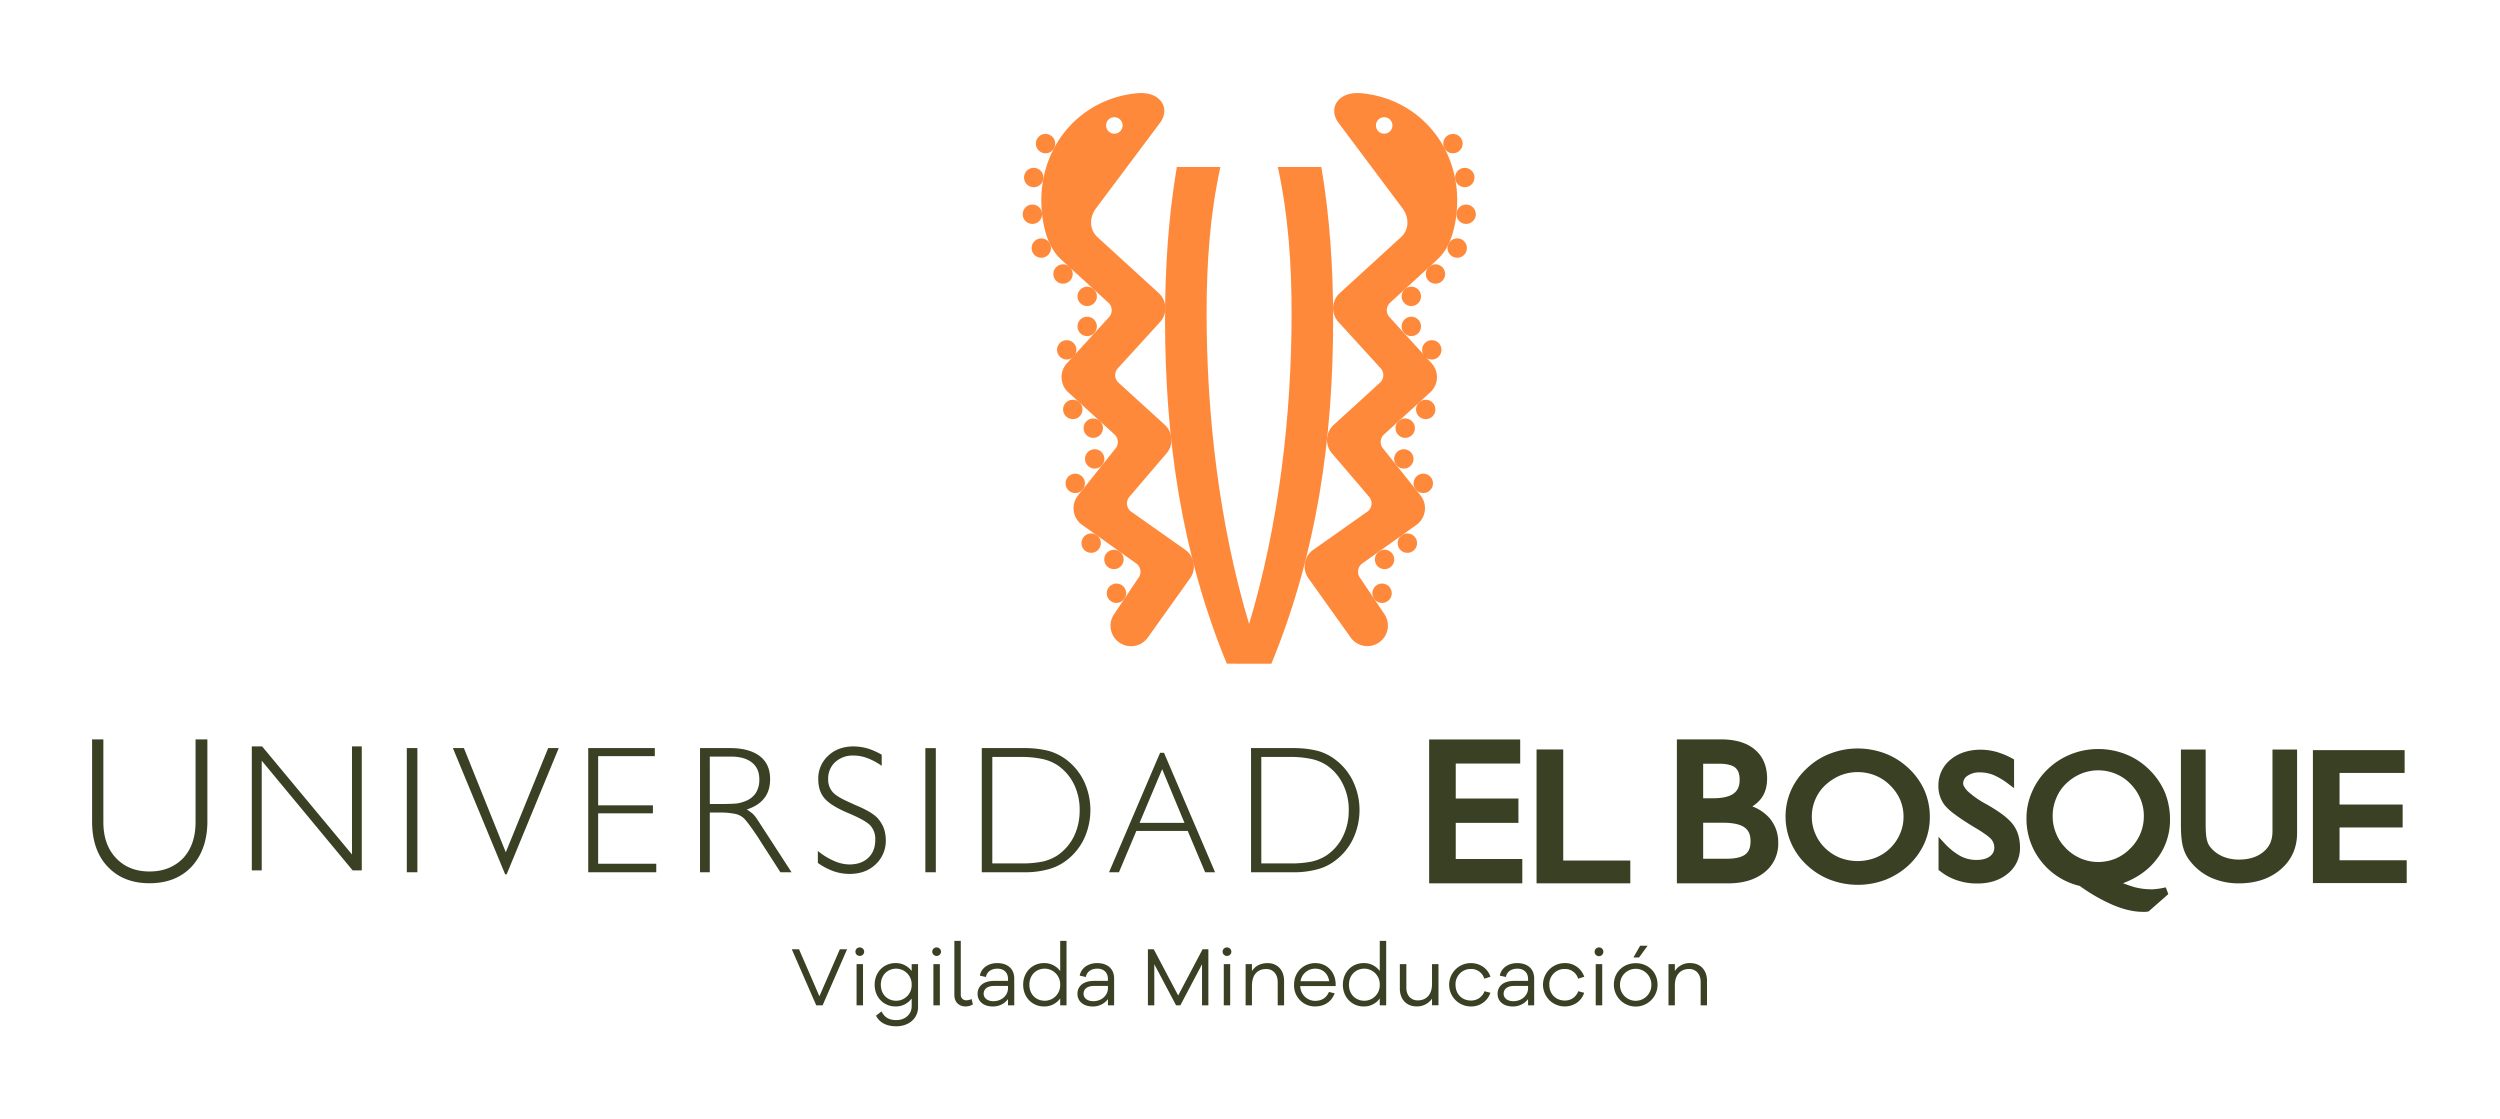 <svg xmlns="http://www.w3.org/2000/svg" width="1598" height="715" viewBox="0 0 1598 715"><defs><style>.a{fill:none;}.b{fill:#ff893b;}.c{fill:#394024;}</style></defs><g transform="translate(13514 22609)"><rect class="a" width="1598" height="715" transform="translate(-13514 -22609)"/><g transform="translate(-13455.137 -22549.514)"><g transform="translate(0 0)"><g transform="translate(594.852)"><path class="b" d="M343.805,756.221c-29.2-70.888-39.48-144.285-39.48-219.984,0-32.623,2.08-65.324,7.524-97.52H339.7c-6.729,30.629-8.817,62.011-8.817,93.282,0,65.692,8.158,135.553,27.17,198.865,19-63.312,27.153-133.173,27.153-198.865,0-31.271-2.089-62.653-8.808-93.282h27.83c5.453,32.2,7.542,64.9,7.542,97.52,0,75.7-10.281,149.1-39.472,219.984Z" transform="translate(-213.338 -391.47)"/><path class="b" d="M324,449.263a6.187,6.187,0,1,1-.4,8.74A6.188,6.188,0,0,1,324,449.263Z" transform="translate(-79.77 -323.876)"/><path class="b" d="M324,451.507a6.187,6.187,0,1,1-.4,8.732A6.2,6.2,0,0,1,324,451.507Z" transform="translate(-79.77 -306.92)"/><path class="b" d="M325.537,453.26a6.184,6.184,0,1,1-.394,8.732A6.173,6.173,0,0,1,325.537,453.26Z" transform="translate(-68.222 -293.692)"/><path class="b" d="M323.549,459.109a6.187,6.187,0,1,1-.4,8.732A6.184,6.184,0,0,1,323.549,459.109Z" transform="translate(-83.21 -249.472)"/><path class="b" d="M323.679,461.193a6.185,6.185,0,1,1-.839,8.714A6.181,6.181,0,0,1,323.679,461.193Z" transform="translate(-83.999 -232.124)"/><path class="b" d="M325.2,462.961a6.186,6.186,0,1,1-.976,8.689A6.171,6.171,0,0,1,325.2,462.961Z" transform="translate(-73.014 -218.321)"/><path class="b" d="M325.086,457.7a6.187,6.187,0,1,1-.411,8.732A6.174,6.174,0,0,1,325.086,457.7Z" transform="translate(-71.649 -260.034)"/><path class="b" d="M322.589,468.441a6.188,6.188,0,1,1-1.455,8.629A6.2,6.2,0,0,1,322.589,468.441Z" transform="translate(-94.877 -175.357)"/><path class="b" d="M322.539,470.867a6.184,6.184,0,1,1-1.687,8.578A6.185,6.185,0,0,1,322.539,470.867Z" transform="translate(-96.282 -156.289)"/><path class="b" d="M324.288,467.221a6.189,6.189,0,1,1-1.455,8.629A6.187,6.187,0,0,1,324.288,467.221Z" transform="translate(-82.006 -184.572)"/><path class="b" d="M326.036,447.524a6.191,6.191,0,1,1,2.876,8.269A6.208,6.208,0,0,1,326.036,447.524Z" transform="translate(-53.87 -351.14)"/><path class="b" d="M326.092,447.4a6.184,6.184,0,1,1,5.864,6.48A6.172,6.172,0,0,1,326.092,447.4Z" transform="translate(-48.832 -370.248)"/><path class="b" d="M326.092,446.116a6.186,6.186,0,1,1,7.225,4.922A6.2,6.2,0,0,1,326.092,446.116Z" transform="translate(-49.594 -390.967)"/><path class="b" d="M325.944,445.555a6.185,6.185,0,1,1,8.466,2.217A6.186,6.186,0,0,1,325.944,445.555Z" transform="translate(-56.269 -410.121)"/><path class="b" d="M325.813,447.6a6.181,6.181,0,1,1-.411,8.732A6.168,6.168,0,0,1,325.813,447.6Z" transform="translate(-66.127 -336.52)"/><path class="b" d="M308.136,449.263a6.187,6.187,0,1,0,.4,8.74A6.177,6.177,0,0,0,308.136,449.263Z" transform="translate(-262.751 -323.876)"/><path class="b" d="M308.136,451.507a6.187,6.187,0,1,0,.4,8.732A6.191,6.191,0,0,0,308.136,451.507Z" transform="translate(-262.751 -306.92)"/><path class="b" d="M306.6,453.26a6.181,6.181,0,1,0,.411,8.732A6.174,6.174,0,0,0,306.6,453.26Z" transform="translate(-274.304 -293.692)"/><path class="b" d="M308.591,459.109a6.187,6.187,0,1,0,.4,8.732A6.174,6.174,0,0,0,308.591,459.109Z" transform="translate(-259.311 -249.472)"/><path class="b" d="M308.449,461.193a6.185,6.185,0,1,0,.856,8.714A6.173,6.173,0,0,0,308.449,461.193Z" transform="translate(-258.518 -232.124)"/><path class="b" d="M306.929,462.961a6.183,6.183,0,1,0,.985,8.689A6.163,6.163,0,0,0,306.929,462.961Z" transform="translate(-269.505 -218.321)"/><path class="b" d="M307.067,457.7a6.19,6.19,0,1,0,.4,8.732A6.2,6.2,0,0,0,307.067,457.7Z" transform="translate(-270.875 -260.034)"/><path class="b" d="M309.564,468.441a6.19,6.19,0,1,0,1.447,8.629A6.209,6.209,0,0,0,309.564,468.441Z" transform="translate(-247.648 -175.357)"/><path class="b" d="M309.6,470.867a6.184,6.184,0,1,0,1.695,8.578A6.187,6.187,0,0,0,309.6,470.867Z" transform="translate(-246.234 -156.289)"/><path class="b" d="M307.844,467.221a6.186,6.186,0,1,0,1.464,8.629A6.176,6.176,0,0,0,307.844,467.221Z" transform="translate(-260.516 -184.572)"/><path class="b" d="M306.1,447.524a6.179,6.179,0,1,0-2.868,8.269A6.184,6.184,0,0,0,306.1,447.524Z" transform="translate(-288.66 -351.14)"/><path class="b" d="M306.064,447.4a6.188,6.188,0,1,0-5.881,6.48A6.195,6.195,0,0,0,306.064,447.4Z" transform="translate(-293.696 -370.248)"/><path class="b" d="M306.063,446.116a6.186,6.186,0,1,0-7.233,4.922A6.195,6.195,0,0,0,306.063,446.116Z" transform="translate(-292.941 -390.967)"/><path class="b" d="M306.2,445.555a6.188,6.188,0,1,0-8.458,2.217A6.176,6.176,0,0,0,306.2,445.555Z" transform="translate(-286.267 -410.121)"/><path class="b" d="M306.329,447.6a6.184,6.184,0,1,0,.411,8.732A6.168,6.168,0,0,0,306.329,447.6Z" transform="translate(-276.395 -336.52)"/><g transform="translate(11.884)"><path class="b" d="M387.592,725.486,352.3,700.6a6.533,6.533,0,0,1-1.027-9.185l23.6-27.624a13.084,13.084,0,0,0-.856-18.525l-29.559-26.931a6.535,6.535,0,0,1-.428-9.228l26.956-29.55a13.1,13.1,0,0,0-.847-18.516l-39.155-35.765c-5.342-4.871-5.213-12.789-.839-18.525l40.739-54.409c4-5.239,3.758-11.377-.711-15.426-2.226-2.029-6.626-4.4-14.655-3.536-38.436,4.135-64.229,37.828-59.974,76.778,2.131,19.578,9.1,26.606,12.943,30.1l29.473,26.923a6.526,6.526,0,0,1,.428,9.228l-26.948,29.533a13.121,13.121,0,0,0,.856,18.525l29.55,26.939a6.549,6.549,0,0,1,.437,9.246l-23.729,29.721A13.122,13.122,0,0,0,320.6,708.8l35.363,25.218a6.532,6.532,0,0,1,1.113,9.177l-15.229,22.771a13.111,13.111,0,1,0,21.315,15.272l26.657-37.349A13.1,13.1,0,0,0,387.592,725.486ZM337.874,450.348a5.266,5.266,0,1,1,.351,7.447A5.27,5.27,0,0,1,337.874,450.348Z" transform="translate(-295.084 -433.199)"/><path class="b" d="M351.845,433.382c-8.038-.865-12.43,1.507-14.655,3.536-4.46,4.049-4.725,10.187-.71,15.426l40.747,54.409c4.366,5.736,4.494,13.654-.848,18.525l-39.155,35.765a13.1,13.1,0,0,0-.856,18.516l26.974,29.55a6.528,6.528,0,0,1-.437,9.228l-29.567,26.931a13.115,13.115,0,0,0-.865,18.525l23.61,27.624a6.517,6.517,0,0,1-1.019,9.185l-35.294,24.885a13.1,13.1,0,0,0-2.226,18.4L344.2,781.24a13.114,13.114,0,0,0,21.324-15.272L350.278,743.2a6.541,6.541,0,0,1,1.121-9.177L386.762,708.8a13.115,13.115,0,0,0,2.046-18.431l-23.721-29.721a6.541,6.541,0,0,1,.428-9.246l29.55-26.939a13.114,13.114,0,0,0,.856-18.525l-26.94-29.533a6.526,6.526,0,0,1,.419-9.228l29.482-26.923c3.827-3.492,10.812-10.52,12.943-30.1C416.073,471.21,390.272,437.516,351.845,433.382Zm17.3,24.414a5.266,5.266,0,1,1,.351-7.447A5.266,5.266,0,0,1,369.145,457.8Z" transform="translate(-146.426 -433.199)"/></g></g><g transform="translate(0 413.125)"><g transform="translate(854.648)"><path class="c" d="M341.046,534.841h40.071V519.27H341.046V496.893h41.2V481.528h-58.2v91.964h59.546v-15.58H341.046Zm68.706-46.954H392.7v85.6h59.922V558.879h-42.87ZM530.615,524.3a20.459,20.459,0,0,0,5.83-5.307c2.508-3.424,3.621-7.687,3.621-12.532,0-7.79-2.628-14.176-7.944-18.576-5.307-4.426-12.541-6.429-21.675-6.429H482.4v92.032h32.863c9.442,0,17.2-2.32,23.07-7a23.189,23.189,0,0,0,8.843-19.1,23.494,23.494,0,0,0-5.753-15.82,27.379,27.379,0,0,0-10.812-7.268M499.2,497.013h9.947c5.222,0,8.646.933,10.512,2.456a7.534,7.534,0,0,1,2.123,3,14.282,14.282,0,0,1,.728,4.785c0,4.255-1.267,6.883-3.826,8.826-2.466,1.84-6.831,3.022-13.063,3.022H499.2Zm26.914,58c-2.191,1.669-6.258,2.834-12.19,2.722H499.2v-23H511.85c6.66,0,11.274,1.147,13.8,3,2.508,1.9,3.826,4.426,3.826,8.766,0,4.237-1.121,6.788-3.364,8.509m154.917-31.664h0l-1.815-1a57.364,57.364,0,0,1-10.735-7.593,11.761,11.761,0,0,1-2.354-2.987,3.565,3.565,0,0,1-.719-2.038,5.733,5.733,0,0,1,2.714-4.973,13.245,13.245,0,0,1,7.961-2.192,23.263,23.263,0,0,1,8.672,1.652,44.2,44.2,0,0,1,9.724,5.864l3.45,2.568V494.334l-1.036-.625a50.514,50.514,0,0,0-10.1-4.229,39.169,39.169,0,0,0-10.187-1.43c-7.662,0-14.245,2.14-19.346,6.386a21.092,21.092,0,0,0-7.7,16.59,19.98,19.98,0,0,0,4.066,12.567,36.511,36.511,0,0,0,6.737,6.009c3.081,2.329,7.036,4.88,11.839,7.833,3.013,1.712,5.444,3.339,7.328,4.657a26.609,26.609,0,0,1,3.827,3.176,8.574,8.574,0,0,1,1.943,5.316,6.755,6.755,0,0,1-2.834,5.641c-1.875,1.421-4.7,2.294-8.578,2.294a21.491,21.491,0,0,1-10.187-2.457,41.6,41.6,0,0,1-10.332-8.3l-3.724-4.023V565l.933.6a34.542,34.542,0,0,0,11.111,6.009,39.457,39.457,0,0,0,12.96,1.969c7.687,0,14.262-2.14,19.321-6.352a20.854,20.854,0,0,0,7.756-16.478c0-5.573-1.31-10.443-4.135-14.407-2.833-4.058-8.312-8.235-16.564-12.986M788.05,559.332a40.526,40.526,0,0,0,9.553-26.76,45.964,45.964,0,0,0-3.373-17.471,45.241,45.241,0,0,0-10.084-14.484,44.258,44.258,0,0,0-14.767-9.63,47.459,47.459,0,0,0-17.668-3.356,46.483,46.483,0,0,0-17.5,3.356,45.636,45.636,0,0,0-14.886,9.63,44.194,44.194,0,0,0-9.887,14.313,41.306,41.306,0,0,0-3.578,16.83,43.525,43.525,0,0,0,9.5,27.77,44.211,44.211,0,0,0,24.56,15.614,112.857,112.857,0,0,0,21.306,12.2c6.943,2.919,13.226,4.349,18.944,4.349h1.661a6.563,6.563,0,0,0,1.4-.154l.685-.094,12.593-11.077-.95-2.654-.7-1.669-1.669.368a40.352,40.352,0,0,1-4.366.668,19.541,19.541,0,0,1-3.45.214,43.877,43.877,0,0,1-10.332-1.344c-2.217-.633-4.777-1.515-7.49-2.56,8.3-3.1,15.272-7.687,20.493-14.056m-9.365-17.677a28.583,28.583,0,0,1-6.3,9.365l-.094.094a29.219,29.219,0,0,1-9.451,6.531,29.632,29.632,0,0,1-11.128,2.191,28.527,28.527,0,0,1-11.154-2.268,30.608,30.608,0,0,1-9.485-6.455v-.094a27.176,27.176,0,0,1-6.249-9.365,27.807,27.807,0,0,1-2.209-11.154,28.524,28.524,0,0,1,2.209-11.291,27.275,27.275,0,0,1,6.2-9.322,30.534,30.534,0,0,1,9.647-6.437,28.921,28.921,0,0,1,22.171,0,27.317,27.317,0,0,1,9.4,6.351,29.105,29.105,0,0,1,6.446,9.648,27.385,27.385,0,0,1,2.183,11.051,28.382,28.382,0,0,1-2.183,11.154M863.1,540.5c-.086,5.47-1.823,9.545-5.735,12.8-3.8,3.2-8.928,4.991-15.648,4.991a26.219,26.219,0,0,1-10.332-1.96,20.755,20.755,0,0,1-7.807-5.744,11.2,11.2,0,0,1-2.346-4.794c-.531-1.832-.839-5.385-.839-10.521v-47.3h-15.82V535.74c0,6.532.445,11.394,1.447,14.844a24.278,24.278,0,0,0,4.828,9.185,35.451,35.451,0,0,0,13.371,10.255,43.225,43.225,0,0,0,17.5,3.467c10.743,0,19.809-3.013,26.717-9.022,6.994-5.949,10.521-14.065,10.392-23.618V487.965H863.1Zm42.879,18.217V537.743h40.328V523.088H905.977V502.92h41.595V488.35h-58.63V573.3H948.9V558.716ZM630.557,499.975a45.88,45.88,0,0,0-14.852-9.434,50.1,50.1,0,0,0-17.806-3.27,48.621,48.621,0,0,0-17.48,3.27,44.093,44.093,0,0,0-14.929,9.434,42.908,42.908,0,0,0-10.11,14.013,41.376,41.376,0,0,0-3.518,16.513,42.141,42.141,0,0,0,13.628,31.305,45.355,45.355,0,0,0,14.844,9.365,49.853,49.853,0,0,0,35.269.077,47.5,47.5,0,0,0,15.049-9.442,44.291,44.291,0,0,0,9.981-13.97,41.149,41.149,0,0,0,3.45-16.641,42.649,42.649,0,0,0-3.364-16.958,43.255,43.255,0,0,0-10.161-14.262m-5.487,41.749a28.66,28.66,0,0,1-6.292,9.237,28.158,28.158,0,0,1-9.45,6.164,31.663,31.663,0,0,1-22.753,0,30.086,30.086,0,0,1-9.408-6.164,27.024,27.024,0,0,1-6.3-9.237,26.485,26.485,0,0,1-2.217-10.872,27.551,27.551,0,0,1,8.518-20.057,32.835,32.835,0,0,1,9.673-6.283,30.092,30.092,0,0,1,22.291,0,27.862,27.862,0,0,1,9.493,6.283,28.787,28.787,0,0,1,6.523,9.357,27.435,27.435,0,0,1,2.123,10.7,26.89,26.89,0,0,1-2.2,10.872" transform="translate(-324.045 -481.459)"/></g><path class="c" d="M260.888,573.414c11.368,0,20.365-3.587,27.016-10.692,6.54-7.139,10-16.8,10-28.823V481.459h-7.559v52.869c0,9.63-2.654,17.275-7.85,22.976-5.47,5.658-12.6,8.594-21.606,8.594-8.963,0-16.111-2.936-21.392-8.594-5.41-5.7-8.081-13.346-8.081-22.976V481.459h-7.208V533.9c0,12.147,3.253,21.82,9.879,28.823,6.617,7.105,15.6,10.692,26.8,10.692m71.753-78.327L390.749,565.2h5.838v-79.26h-6.258v69.073l-57.449-69.073H326.3V565.2h6.343ZM425.375,566.4h6.754V487.015h-6.754Zm63.818,1.31,33.291-80.681h-6.746l-27.093,66.583-26.777-66.583h-7.045l33.411,80.681Zm95.636-6.746H547.685V528.729h35v-5.093h-35V492.177H583.9v-5.145H541.342V566.4h43.487Zm34.224-32.726h6.386a45.364,45.364,0,0,1,10.1.907,11.728,11.728,0,0,1,5.582,3.039,56.662,56.662,0,0,1,4.169,5.29c1.738,2.38,3.972,5.539,6.352,9.425l12.549,19.5h7.114l-21.658-33.394a23.859,23.859,0,0,0-3-3.861,32.1,32.1,0,0,0-3.981-2.885c5-1.584,8.757-4.006,11.231-7.276,2.517-3.2,3.706-7.276,3.706-12.053,0-6.437-2.131-11.342-6.6-14.758-4.528-3.433-10.837-5.145-19.141-5.145H612.8V566.4h6.249Zm0-35.791h13.174c5.932,0,10.435,1.155,13.748,3.809,3.167,2.517,4.725,6.069,4.725,10.675a15.933,15.933,0,0,1-2.063,8.518,13.687,13.687,0,0,1-6.514,5.333,23.782,23.782,0,0,1-5.787,1.643c-2.44.223-6.515.36-12.4.36h-4.879Zm112.491,53.331a24.083,24.083,0,0,0-1.258-7.525,21.807,21.807,0,0,0-3.869-6.326c-2.5-2.782-7.422-5.667-14.527-8.569-.788-.394-1.3-.574-1.695-.831-6.506-2.756-10.683-5.128-12.567-7.37a11.88,11.88,0,0,1-2.91-8.44A14.053,14.053,0,0,1,699.186,496a16.659,16.659,0,0,1,11.608-4.22,25.451,25.451,0,0,1,8.749,1.567,41.038,41.038,0,0,1,9.391,5.016v-7.1a44.529,44.529,0,0,0-8.851-3.964,35.346,35.346,0,0,0-8.98-1.352c-6.763,0-12.173,2-16.384,5.975a19.6,19.6,0,0,0-6.343,15.015c0,5.016,1.335,9.151,4.109,12.336,2.765,3.158,7.9,6.334,15.451,9.459,7.276,3.073,11.89,5.7,13.894,7.944a12.845,12.845,0,0,1,2.988,8.886c0,4.88-1.4,8.689-4.477,11.591-2.876,2.791-7.011,4.255-12.13,4.255a25.011,25.011,0,0,1-9.536-2.166,43.644,43.644,0,0,1-10.564-6.455v7.644a41.643,41.643,0,0,0,10.059,5.307,31.355,31.355,0,0,0,10.161,1.721c6.78,0,12.267-1.943,16.65-6.052a20.521,20.521,0,0,0,6.566-15.623m31.973-58.75h-6.686V566.4h6.686Zm71.753,77.514A33.989,33.989,0,0,0,846.784,559a38.323,38.323,0,0,0,11.48-13.979,43.614,43.614,0,0,0,0-36.741,38.249,38.249,0,0,0-11.48-13.979,34.809,34.809,0,0,0-11.4-5.556,63.6,63.6,0,0,0-15.289-1.712h-27.2V566.4h27.2a56.147,56.147,0,0,0,15.178-1.857m-35.645-3.8V492.682h18.884a63.861,63.861,0,0,1,13.294,1.353,28.879,28.879,0,0,1,9.665,4.049,31.366,31.366,0,0,1,10.358,12.07,37.152,37.152,0,0,1,3.638,16.624,38.167,38.167,0,0,1-3.638,16.659,32.022,32.022,0,0,1-10.358,12.036,29.084,29.084,0,0,1-9.665,4.083,65.459,65.459,0,0,1-13.294,1.19Zm107.236-70.691L874.237,566.4h6.335l11.12-26.417h32.846L935.683,566.4h6.343l-32.641-76.349Zm-13.1,44.762L908.2,500.5l14.262,34.318Zm113.51,29.73A31.961,31.961,0,0,0,1018.745,559a37.575,37.575,0,0,0,11.479-13.979,42.958,42.958,0,0,0,0-36.741,37.5,37.5,0,0,0-11.479-13.979,32.648,32.648,0,0,0-11.36-5.556,63.912,63.912,0,0,0-15.306-1.712H965V566.4h27.076a56.189,56.189,0,0,0,15.2-1.857m-35.705-3.8V492.682h18.953a63.621,63.621,0,0,1,13.277,1.353,28.729,28.729,0,0,1,9.665,4.049,30.544,30.544,0,0,1,10.306,12.07,36.284,36.284,0,0,1,3.69,16.624,37.263,37.263,0,0,1-3.69,16.659,31.162,31.162,0,0,1-10.306,12.036,28.931,28.931,0,0,1-9.665,4.083,65.219,65.219,0,0,1-13.277,1.19Z" transform="translate(-224.207 -481.459)"/></g></g><g transform="translate(447.253 541.933)"><path class="c" d="M296.143,532.982h-4.058l-15.631-35.851h4.622l13.029,30.055,13.063-30.055h4.623Z" transform="translate(-276.454 -491.781)"/><path class="c" d="M286.8,499.674a2.744,2.744,0,0,1-2.833,2.748,2.714,2.714,0,1,1,0-5.427A2.764,2.764,0,0,1,286.8,499.674Zm-4.863,34.344V507.66h4.126v26.357Z" transform="translate(-240.535 -492.817)"/><path class="c" d="M310.377,526.311c0,7.439-6.172,12.241-13.859,12.241-6.609,0-10.932-2.568-13-6.805l3.518-2.7c1.832,3.561,4.477,5.547,9.485,5.547,5.333,0,9.716-3.416,9.784-8.809v-5.025a12.437,12.437,0,0,1-10.486,5.111c-7.037,0-13.174-5.53-13.174-13.876s6.138-13.834,13.174-13.834a12.552,12.552,0,0,1,10.486,5.059v-4.409h4.075ZM306.3,512a10,10,0,0,0-9.844-10.281c-5.47,0-9.862,4.015-9.862,10.281,0,6.309,4.391,10.23,9.862,10.23A9.925,9.925,0,0,0,306.3,512Z" transform="translate(-229.678 -483.971)"/><path class="c" d="M292.558,499.674a2.764,2.764,0,0,1-2.85,2.748,2.714,2.714,0,1,1,0-5.427A2.785,2.785,0,0,1,292.558,499.674Zm-4.888,34.344V507.66H291.8v26.357Z" transform="translate(-197.161 -492.817)"/><path class="c" d="M292.693,530.97a3.385,3.385,0,0,0,3.707,3.492,7.638,7.638,0,0,0,3.184-.8l.847,3.4a8.607,8.607,0,0,1-4.648,1.344c-4.34,0-7.191-2.894-7.191-7.234V496.506h4.1Z" transform="translate(-184.679 -496.506)"/><path class="c" d="M313.773,508.06v17.112h-3.989v-3.989a11.807,11.807,0,0,1-9.9,4.691c-5.744,0-9.553-3.321-9.553-8.038,0-4.879,3.7-8.295,10.589-8.295h8.869v-1.19c0-4.118-2.671-6.634-6.72-6.634-4.015,0-6.805,2.029-7.388,5.333l-3.895-.864c.83-4.777,5.29-8.021,11.051-8.021C309.407,498.164,313.773,501.683,313.773,508.06Zm-3.989,6.069v-1.361h-8.911c-4.349,0-6.651,2.054-6.651,5,0,2.756,2.474,4.742,6.258,4.742C305.615,522.51,309.784,518.94,309.784,514.129Z" transform="translate(-171.577 -483.971)"/><path class="c" d="M321.448,537.707H317.4V533.3a12.452,12.452,0,0,1-10.512,5.111c-7.02,0-13.157-5.53-13.157-13.876s6.138-13.834,13.157-13.834a12.567,12.567,0,0,1,10.512,5.059V496.506h4.049ZM317.4,524.533a9.994,9.994,0,0,0-9.853-10.281c-5.461,0-9.844,4.015-9.844,10.281,0,6.309,4.383,10.23,9.844,10.23A9.921,9.921,0,0,0,317.4,524.533Z" transform="translate(-145.841 -496.506)"/><path class="c" d="M321.222,508.06v17.112h-3.955v-3.989a11.843,11.843,0,0,1-9.887,4.691c-5.778,0-9.6-3.321-9.6-8.038,0-4.879,3.689-8.295,10.615-8.295h8.869v-1.19c0-4.118-2.662-6.634-6.754-6.634-3.989,0-6.78,2.029-7.336,5.333l-3.929-.864c.847-4.777,5.316-8.021,11.068-8.021C316.9,498.164,321.222,501.683,321.222,508.06Zm-3.955,6.069v-1.361h-8.928c-4.349,0-6.643,2.054-6.643,5,0,2.756,2.465,4.742,6.266,4.742C313.082,522.51,317.267,518.94,317.267,514.129Z" transform="translate(-115.192 -483.971)"/><path class="c" d="M341.686,532.982h-4.049V506.693l-13.859,26.289h-2.722l-13.928-26.289v26.289h-4.083V497.131h3.732l15.614,29.55,15.6-29.55h3.7Z" transform="translate(-75.417 -491.781)"/><path class="c" d="M314.228,499.674a2.744,2.744,0,0,1-2.834,2.748,2.714,2.714,0,1,1,0-5.427A2.764,2.764,0,0,1,314.228,499.674Zm-4.845,34.344V507.66h4.092v26.357Z" transform="translate(-33.26 -492.817)"/><path class="c" d="M334.926,509.413v15.76h-4.075V510.123c0-4.854-2.91-8.2-7.336-8.2-5.53,0-9.134,3.707-9.134,10.581v12.669h-4.04V498.815h4.04v4.409c2.1-3.253,5.5-5.059,9.973-5.059C330.706,498.164,334.926,502.71,334.926,509.413Z" transform="translate(-20.256 -483.971)"/><path class="c" d="M340.546,512.854H317.913A9.581,9.581,0,0,0,327.3,522.3c3.741,0,7.131-1.438,8.971-5.7l3.621.873c-2.02,5.5-6.668,8.4-12.592,8.4a13.319,13.319,0,0,1-13.345-13.791c0-8.509,6.352-13.919,13.577-13.919,7.173,0,12.712,5.282,13.012,13.132Zm-22.462-3.107H336.4c-.736-5.153-4.426-8.029-8.868-8.029A9.471,9.471,0,0,0,318.084,509.746Z" transform="translate(7.089 -483.971)"/><path class="c" d="M345.287,537.707h-4.109V533.3a12.3,12.3,0,0,1-10.435,5.111c-7.037,0-13.14-5.53-13.14-13.876s6.1-13.834,13.14-13.834a12.411,12.411,0,0,1,10.435,5.059V496.506h4.109Zm-4.109-13.174a9.966,9.966,0,0,0-9.81-10.281c-5.461,0-9.879,4.015-9.879,10.281,0,6.309,4.417,10.23,9.879,10.23A9.893,9.893,0,0,0,341.178,524.533Z" transform="translate(34.647 -496.506)"/><path class="c" d="M346.554,524.555h-4.134v-4.263a11.472,11.472,0,0,1-9.93,4.973c-6.377,0-10.632-4.546-10.632-11.266V498.24h4.152v15.066c0,4.879,2.876,8.115,7.242,8.115,5.539,0,9.168-3.647,9.168-10.5V498.24h4.134Z" transform="translate(66.809 -483.397)"/><path class="c" d="M348.055,516.15l3.766.984a12.813,12.813,0,0,1-12.515,8.74,13.855,13.855,0,0,1,0-27.71c5.778,0,10.846,3.364,12.524,8.74l-3.912,1.2a8.68,8.68,0,0,0-8.611-6.181A9.661,9.661,0,0,0,329.531,512c0,6.172,4.383,10.084,9.776,10.084A8.992,8.992,0,0,0,348.055,516.15Z" transform="translate(94.729 -483.971)"/><path class="c" d="M352.542,508.06v17.112h-3.895v-3.989a12.074,12.074,0,0,1-9.939,4.691c-5.787,0-9.553-3.321-9.553-8.038,0-4.879,3.638-8.295,10.581-8.295h8.911v-1.19c0-4.118-2.773-6.634-6.746-6.634-4.058,0-6.865,2.029-7.413,5.333l-3.921-.864c.873-4.777,5.29-8.021,11.06-8.021C348.236,498.164,352.542,501.683,352.542,508.06Zm-3.895,6.069v-1.361h-8.98c-4.357,0-6.643,2.054-6.643,5,0,2.756,2.439,4.742,6.241,4.742C344.435,522.51,348.647,518.94,348.647,514.129Z" transform="translate(121.984 -483.971)"/><path class="c" d="M355.017,516.15l3.75.984c-1.533,5.256-6.6,8.74-12.43,8.74a13.855,13.855,0,0,1,0-27.71,12.808,12.808,0,0,1,12.515,8.74l-3.912,1.2a8.7,8.7,0,0,0-8.6-6.181A9.658,9.658,0,0,0,336.527,512c0,6.172,4.366,10.084,9.81,10.084A8.883,8.883,0,0,0,355.017,516.15Z" transform="translate(147.689 -483.971)"/><path class="c" d="M341.99,499.674a2.8,2.8,0,1,1-2.817-2.68A2.7,2.7,0,0,1,341.99,499.674Zm-4.88,34.344V507.66h4.152v26.357Z" transform="translate(176.759 -492.817)"/><path class="c" d="M365.762,521.794a13.962,13.962,0,0,1-27.924,0c0-8.141,6.155-13.757,14.013-13.757C359.6,508.037,365.762,513.653,365.762,521.794Zm-3.963,0a10.021,10.021,0,1,0-20.04,0,10.023,10.023,0,1,0,20.04,0Zm-11.471-17.412,4.306-7.516h4.776l-5.479,7.516Z" transform="translate(187.631 -493.785)"/><path class="c" d="M366.536,509.413v15.76h-4.058V510.123c0-4.854-2.97-8.2-7.31-8.2-5.556,0-9.177,3.707-9.177,10.581v12.669h-4.075V498.815h4.075v4.409a11.214,11.214,0,0,1,9.93-5.059C362.3,498.164,366.536,502.71,366.536,509.413Z" transform="translate(218.461 -483.971)"/></g></g></g></svg>
